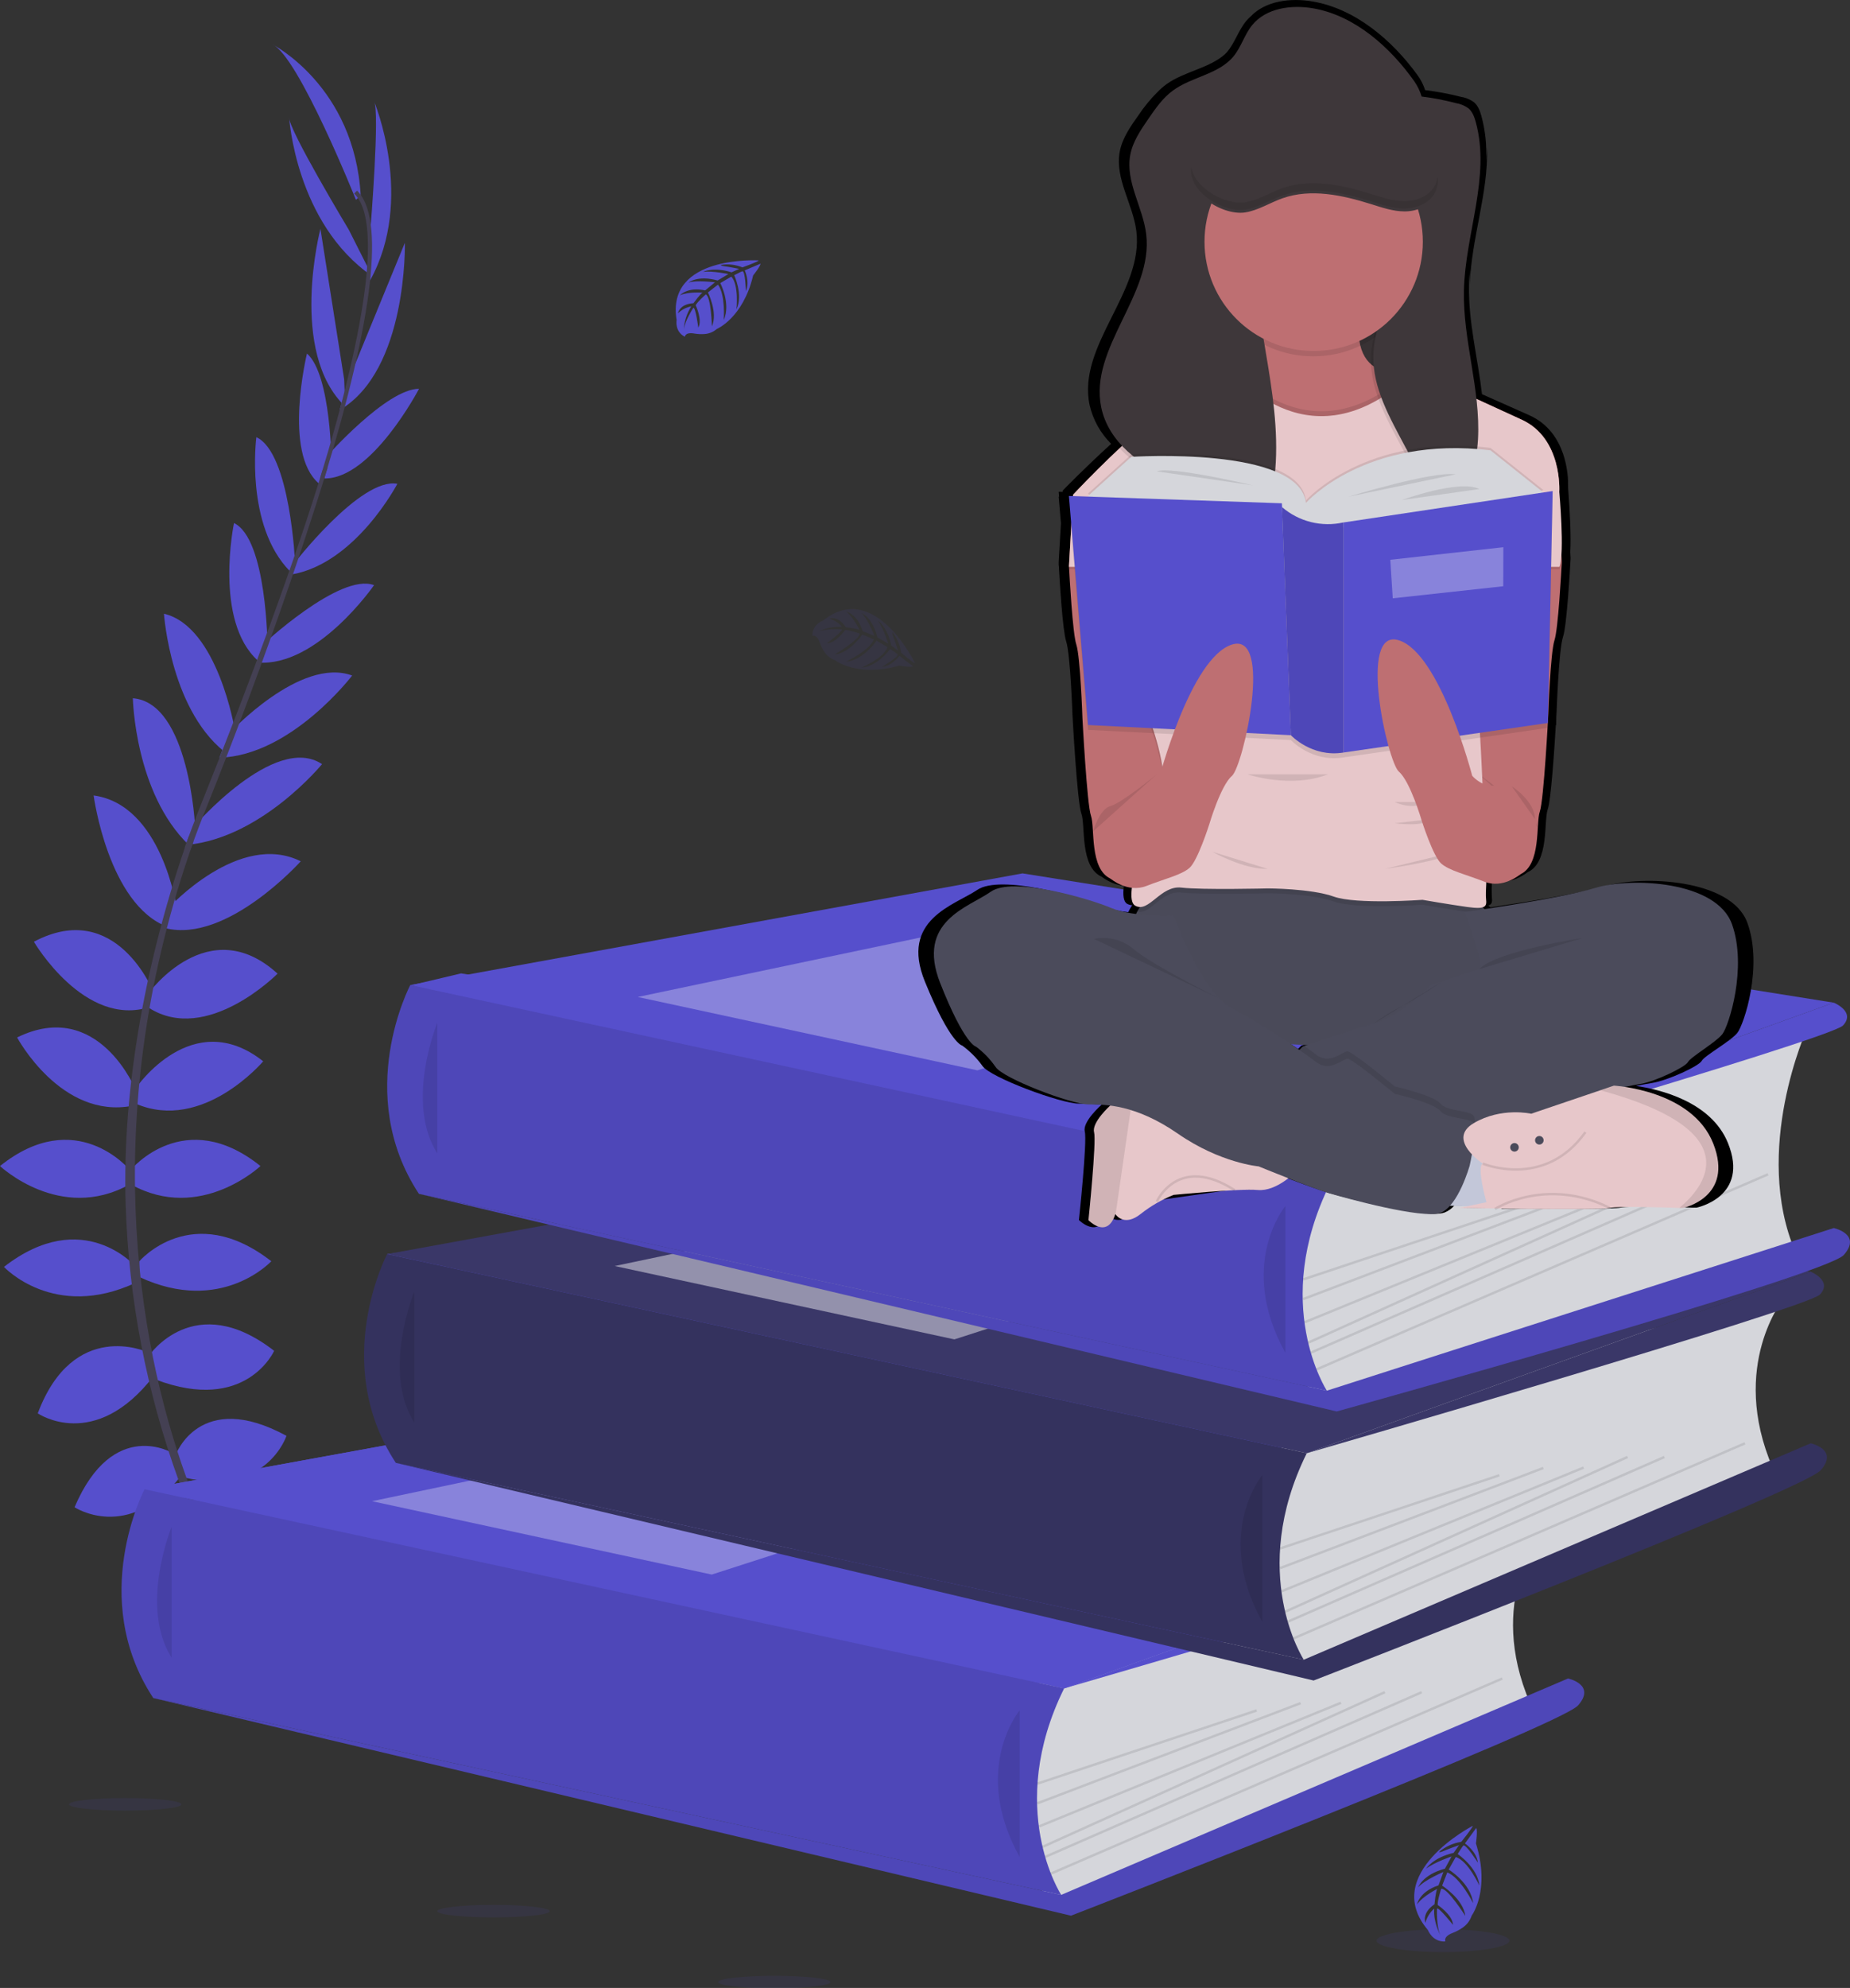 <svg
  width="757"
  height="813"
  viewBox="0 0 757 813"
  fill="none"
  xmlns="http://www.w3.org/2000/svg"
>
  <rect x="0" y="0" width="757" height="813" fill="#333333" stroke="none"/>
  <g clipPath="url(#clip0)">
    <path
      d="M435.45 690.5L93.17 688.83L59.16 609.06L179.42 600.33L158.46 512.87L396.32 482.04L168.55 402.86L188.67 398.08L554.92 457.83L534.75 594.32L505.92 669.33L435.45 690.5Z"
      fill="#564fcc"
    />
    <path
      d="M98.42 655.42C98.42 655.42 119.42 652.06 132.02 666.9C132.02 666.9 122.78 674.18 102.9 664.1L98.42 655.42Z"
      fill="#564fcc"
    />
    <path
      d="M96.22 655.09C96.22 655.09 82.82 671.58 89.42 689.94C89.42 689.94 100.34 685.57 101.53 663.31L96.22 655.09Z"
      fill="#564fcc"
    />
    <path
      d="M84.18 627.98C84.18 627.98 92.58 612.57 126.18 634.14C126.18 634.14 121.7 644.5 106.86 643.66C92.02 642.82 88.1 636.1 84.18 627.98Z"
      fill="#564fcc"
    />
    <path
      d="M82.01 626.87C82.01 626.87 64.58 624.87 62.89 664.77C62.89 664.77 73.94 667.06 81.79 654.44C89.64 641.82 86.42 634.74 82.01 626.87Z"
      fill="#564fcc"
    />
    <path
      d="M71.86 595.04C71.86 595.04 81.66 567.88 117.22 587.2C117.22 587.2 109.1 612.12 75.5 604.28L71.86 595.04Z"
      fill="#564fcc"
    />
    <path
      d="M60.94 554.44C60.94 554.44 79.42 527 112.18 552.44C112.18 552.44 100.7 578.2 63.74 564.2L60.94 554.44Z"
      fill="#564fcc"
    />
    <path
      d="M57.02 515.8C57.02 515.8 78.58 490.59 111.02 515.8C111.02 515.8 90.58 537.92 57.02 522.24V515.8Z"
      fill="#564fcc"
    />
    <path
      d="M53.66 478.27C53.66 478.27 75.5 451.95 106.58 476.87C106.58 476.87 81.94 500.11 53.66 484.43V478.27Z"
      fill="#564fcc"
    />
    <path
      d="M55.62 444.95C55.62 444.95 78.62 411.07 107.7 434.03C107.7 434.03 83.06 463.15 55.62 451.39V444.95Z"
      fill="#564fcc"
    />
    <path
      d="M60.94 406.03C60.94 406.03 85.3 372.43 113.58 398.19C113.58 398.19 84.74 427.31 60.94 412.19V406.03Z"
      fill="#564fcc"
    />
    <path
      d="M69.06 371.24C69.06 371.24 97.9 339.66 123.06 352.24C123.06 352.24 93.01 385.78 67.8 379.62L69.06 371.24Z"
      fill="#564fcc"
    />
    <path
      d="M79.14 338.26C79.14 338.26 112.42 299.58 131.78 312.5C131.78 312.5 107.26 342.5 76.78 345.5L79.14 338.26Z"
      fill="#564fcc"
    />
    <path
      d="M93.69 300.01C93.69 300.01 122.82 268.43 144.1 276.27C144.1 276.27 119.18 309.03 89.78 309.87L93.69 300.01Z"
      fill="#564fcc"
    />
    <path
      d="M106.86 264.23C106.86 264.23 139.06 233.99 153.06 239.31C153.06 239.31 129.82 272.91 105.46 270.95L106.86 264.23Z"
      fill="#564fcc"
    />
    <path
      d="M119.74 231.19C119.74 231.19 147.46 195.06 162.59 197.86C162.59 197.86 145.78 230.07 119.74 234.86V231.19Z"
      fill="#564fcc"
    />
    <path
      d="M133.72 186.64C133.72 186.64 158.22 158.95 171.46 159.01C171.46 159.01 152.12 196.01 132.71 195.67L133.72 186.64Z"
      fill="#564fcc"
    />
    <path
      d="M142 156.98L165.67 99.3C165.67 99.3 166.85 151.44 138.99 167.68L142 156.98Z"
      fill="#564fcc"
    />
    <path
      d="M151.61 93.37C151.61 93.37 155.53 45.2 153.01 41.28C153.01 41.28 169.93 81.33 151.45 114.65L151.61 93.37Z"
      fill="#564fcc"
    />
    <path
      d="M70.94 594.4C70.94 594.4 46.4 579.19 30.51 616.4C30.51 616.4 52.35 630.9 73.83 603.89L70.94 594.4Z"
      fill="#564fcc"
    />
    <path
      d="M60.15 552.89C60.15 552.89 30.05 539.16 15.45 578.01C15.45 578.01 38.7 594.01 62.89 562.71L60.15 552.89Z"
      fill="#564fcc"
    />
    <path
      d="M55.62 518.11C55.62 518.11 34.06 492.9 1.62 518.11C1.62 518.11 22.06 540.23 55.62 524.55V518.11Z"
      fill="#564fcc"
    />
    <path
      d="M52.92 478.27C52.92 478.27 31.08 451.95 0 476.87C0 476.87 24.64 500.11 52.92 484.43V478.27Z"
      fill="#564fcc"
    />
    <path
      d="M55.62 445.91C55.62 445.91 40.3 407.96 7 424.28C7 424.28 25 457.93 54.26 452.21L55.62 445.91Z"
      fill="#564fcc"
    />
    <path
      d="M62.87 405.84C62.87 405.84 47.64 367.23 13.87 385.13C13.87 385.13 34.55 420.52 61.37 411.8L62.87 405.84Z"
      fill="#564fcc"
    />
    <path
      d="M72.31 371.43C72.31 371.43 66.31 329.1 38.31 325.31C38.31 325.31 44.25 369.95 68.54 379.06L72.31 371.43Z"
      fill="#564fcc"
    />
    <path
      d="M79.85 338.34C79.85 338.34 77.51 287.34 54.36 285.56C54.36 285.56 55.14 324.27 77.24 345.56L79.85 338.34Z"
      fill="#564fcc"
    />
    <path
      d="M96.09 298.58C96.09 298.58 89.19 256.17 67.09 250.99C67.09 250.99 69.83 292.06 93.9 308.99L96.09 298.58Z"
      fill="#564fcc"
    />
    <path
      d="M109.48 264.58C109.48 264.58 109.25 220.4 95.75 213.91C95.75 213.91 87.38 253.91 105.57 270.22L109.48 264.58Z"
      fill="#564fcc"
    />
    <path
      d="M120.77 230.69C120.77 230.69 118.88 185.2 104.9 178.79C104.9 178.79 100.12 214.79 118.68 233.67L120.77 230.69Z"
      fill="#564fcc"
    />
    <path
      d="M135.67 190.27C135.67 190.27 135.59 153.27 125.61 144.59C125.61 144.59 115.69 185.12 130.46 197.71L135.67 190.27Z"
      fill="#564fcc"
    />
    <path
      d="M140.83 155.16L131.12 93.58C131.12 93.58 117.93 144.04 141.29 166.28L140.83 155.16Z"
      fill="#564fcc"
    />
    <path
      d="M142.72 93.95C142.72 93.95 117.8 52.55 118.31 47.95C118.31 47.95 120.96 91.34 152.31 112.95L142.72 93.95Z"
      fill="#564fcc"
    />
    <path
      d="M145.64 81.72C145.64 81.72 122.12 22.92 111.48 18.16C111.48 18.16 145.08 35.24 147.6 80.04L145.64 81.72Z"
      fill="#564fcc"
    />
    <path
      d="M132.59 196.02L130.98 195.53C150.83 130.8 155.78 89.53 144.93 79.18L146.08 77.96C157.59 88.88 152.92 129.7 132.59 196.02Z"
      fill="#444053"
    />
    <path
      d="M77.93 347.58L75.55 346.73C77.66 340.8 79.93 334.78 82.31 328.85C103.03 277.21 120.67 229.17 131.98 192.29L134.05 191.29C122.72 228.24 105.39 278.12 84.65 329.83C82.28 335.65 80.02 341.64 77.93 347.58Z"
      fill="#444053"
    />
    <path
      d="M128.01 703.86C127.69 703.51 95.52 667.28 73.09 605.43C59.947 569.219 52.633 531.153 51.42 492.65C49.88 444.52 59.98 390.78 77.28 341.96L79.16 344.16C40.32 453.73 55.75 547.62 76.22 604.16C98.41 665.45 130.22 701.28 130.53 701.64L128.01 703.86Z"
      fill="#444053"
    />
    <path
      d="M630.73 626.94C630.73 626.94 608.06 654.61 626.06 696.44L445.06 774.94L427.69 778.58L419.69 743.58L425.04 699.41V675.27L630.73 626.94Z"
      fill="#D5D6DB"
    />
    <path
      d="M59.16 609.06L309.68 563.39L641.63 616.27L435.45 690.5L59.16 609.06Z"
      fill="#564fcc"
    />
    <path
      d="M59.16 609.06L309.68 563.39L641.63 616.27L435.45 690.5L59.16 609.06Z"
      fill="#564fcc"
    />
    <path
      d="M59.16 609.05C59.16 609.05 35.73 653.44 62.73 694.44L434.23 774.94C434.23 774.94 411.17 739.58 435.42 690.5L59.16 609.05Z"
      fill="#564fcc"
    />
    <path
      opacity="0.1"
      d="M59.16 609.05C59.16 609.05 35.73 653.44 62.73 694.44L434.23 774.94C434.23 774.94 411.17 739.58 435.42 690.5L59.16 609.05Z"
      fill="black"
    />
    <path
      opacity="0.1"
      d="M70.23 624.44C70.23 624.44 56.84 656.92 70.23 677.94Z"
      fill="black"
    />
    <path
      d="M434.23 774.94L641.63 686.44C641.63 686.44 653.23 688.94 645.73 697.44C638.23 705.94 438.23 783.44 438.23 783.44L62.73 694.44L434.23 774.94Z"
      fill="#564fcc"
    />
    <path
      opacity="0.1"
      d="M434.23 774.94L641.63 686.44C641.63 686.44 653.23 688.94 645.73 697.44C638.23 705.94 438.23 783.44 438.23 783.44L62.73 694.44L434.23 774.94Z"
      fill="black"
    />
    <path
      opacity="0.1"
      d="M417.23 699.44C417.23 699.44 397.23 723.44 417.23 759.44Z"
      fill="black"
    />
    <path
      opacity="0.1"
      d="M514.057 699.034L424.348 728.963L424.665 729.912L514.374 699.983L514.057 699.034Z"
      fill="black"
    />
    <path
      opacity="0.1"
      d="M532.026 696.056L424.32 737.013L424.675 737.947L532.381 696.991L532.026 696.056Z"
      fill="black"
    />
    <path
      opacity="0.1"
      d="M548.527 695.912L424.921 746.506L425.3 747.432L548.906 696.838L548.527 695.912Z"
      fill="black"
    />
    <path
      opacity="0.1"
      d="M566.472 691.58L426.364 754.871L426.775 755.782L566.883 692.491L566.472 691.58Z"
      fill="black"
    />
    <path
      opacity="0.1"
      d="M581.547 691.601L427.473 758.946L427.873 759.863L581.948 692.517L581.547 691.601Z"
      fill="black"
    />
    <path
      opacity="0.1"
      d="M614.522 686L429.796 765.786L430.193 766.704L614.919 686.919L614.522 686Z"
      fill="black"
    />
    <path
      opacity="0.3"
      d="M152.23 613.94L328.23 576.94L435.45 597.44L291.23 643.94L152.23 613.94Z"
      fill="white"
    />
    <path
      d="M641.63 616.27C641.63 616.27 650.73 619.94 645.39 625.61C640.05 631.28 435.42 690.5 435.42 690.5L641.63 616.27Z"
      fill="#564fcc"
    />
    <path
      d="M730.02 530.76C730.02 530.76 707.36 558.42 725.36 600.26L544.36 678.76L526.99 682.42L518.99 647.42L524.42 603.26V579.09L730.02 530.76Z"
      fill="#D5D6DB"
    />
    <path
      d="M158.46 512.87L408.97 467.21L740.93 520.09L534.75 594.32L158.46 512.87Z"
      fill="#3A3768"
    />
    <path
      d="M158.42 512.87C158.42 512.87 134.98 557.26 161.98 598.26L533.48 678.76C533.48 678.76 510.43 643.37 534.71 594.31L158.42 512.87Z"
      fill="#3A3768"
    />
    <path
      opacity="0.1"
      d="M158.42 512.87C158.42 512.87 134.98 557.26 161.98 598.26L533.48 678.76C533.48 678.76 510.43 643.37 534.71 594.31L417.23 568.88L158.42 512.87Z"
      fill="black"
    />
    <path
      opacity="0.1"
      d="M169.52 528.26C169.52 528.26 156.14 560.73 169.52 581.76Z"
      fill="black"
    />
    <path
      d="M533.52 678.76L740.93 590.26C740.93 590.26 752.52 592.76 745.02 601.26C737.52 609.76 537.52 687.26 537.52 687.26L162.02 598.26L533.52 678.76Z"
      fill="#3A3768"
    />
    <path
      opacity="0.1"
      d="M533.52 678.76L740.93 590.26C740.93 590.26 752.52 592.76 745.02 601.26C737.52 609.76 537.52 687.26 537.52 687.26L162.02 598.26L533.52 678.76Z"
      fill="black"
    />
    <path
      opacity="0.1"
      d="M516.52 603.26C516.52 603.26 496.52 627.26 516.52 663.26Z"
      fill="black"
    />
    <path
      opacity="0.1"
      d="M613.355 602.865L523.646 632.794L523.962 633.743L613.671 603.813L613.355 602.865Z"
      fill="black"
    />
    <path
      opacity="0.1"
      d="M631.336 599.882L523.63 640.838L523.986 641.773L631.691 600.817L631.336 599.882Z"
      fill="black"
    />
    <path
      opacity="0.1"
      d="M647.823 599.724L524.217 650.318L524.595 651.244L648.202 600.65L647.823 599.724Z"
      fill="black"
    />
    <path
      opacity="0.1"
      d="M665.779 595.394L525.671 658.685L526.083 659.596L666.191 596.305L665.779 595.394Z"
      fill="black"
    />
    <path
      opacity="0.1"
      d="M680.84 595.402L526.766 662.748L527.166 663.664L681.241 596.318L680.84 595.402Z"
      fill="black"
    />
    <path
      opacity="0.1"
      d="M713.823 589.802L529.097 669.587L529.493 670.505L714.219 590.72L713.823 589.802Z"
      fill="black"
    />
    <path
      opacity="0.45"
      d="M251.53 517.76L427.53 480.76L534.75 501.26L390.53 547.76L251.53 517.76Z"
      fill="white"
    />
    <path
      d="M740.93 520.09C740.93 520.09 750.02 523.76 744.69 529.42C739.36 535.08 534.75 594.31 534.75 594.31L740.93 520.09Z"
      fill="#3A3768"
    />
    <path
      d="M739.42 420.73C739.42 420.73 716.75 470.4 734.75 512.23L553.75 568.73L536.42 572.4L528.42 537.4L533.77 493.23V469.06L739.42 420.73Z"
      fill="#D5D6DB"
    />
    <path
      d="M167.89 402.85L418.41 357.18L750.37 410.06L544.18 484.29L167.89 402.85Z"
      fill="#564fcc"
    />
    <path
      d="M167.89 402.84C167.89 402.84 144.42 447.23 171.42 488.23L542.92 568.73C542.92 568.73 519.86 533.34 544.14 484.29L167.89 402.84Z"
      fill="#564fcc"
    />
    <path
      opacity="0.1"
      d="M167.89 402.84C167.89 402.84 144.42 447.23 171.42 488.23L542.92 568.73C542.92 568.73 519.86 533.34 544.14 484.29L167.89 402.84Z"
      fill="black"
    />
    <path
      opacity="0.1"
      d="M178.96 418.23C178.96 418.23 165.57 450.71 178.96 471.73Z"
      fill="black"
    />
    <path
      d="M542.96 568.73L750.36 502.23C750.36 502.23 761.96 504.73 754.46 513.23C746.96 521.73 546.96 577.23 546.96 577.23L171.46 488.23L542.96 568.73Z"
      fill="#564fcc"
    />
    <path
      opacity="0.1"
      d="M542.96 568.73L750.36 502.23C750.36 502.23 761.96 504.73 754.46 513.23C746.96 521.73 546.96 577.23 546.96 577.23L171.46 488.23L542.96 568.73Z"
      fill="black"
    />
    <path
      opacity="0.1"
      d="M525.96 493.23C525.96 493.23 505.96 517.23 525.96 553.23Z"
      fill="black"
    />
    <path
      opacity="0.1"
      d="M622.798 492.833L533.089 522.762L533.405 523.711L623.114 493.782L622.798 492.833Z"
      fill="black"
    />
    <path
      opacity="0.1"
      d="M640.772 489.855L533.066 530.812L533.421 531.746L641.127 490.79L640.772 489.855Z"
      fill="black"
    />
    <path
      opacity="0.1"
      d="M657.25 489.703L533.643 540.296L534.022 541.222L657.628 490.628L657.25 489.703Z"
      fill="black"
    />
    <path
      opacity="0.1"
      d="M675.22 485.363L535.111 548.653L535.523 549.565L675.631 486.274L675.22 485.363Z"
      fill="black"
    />
    <path
      opacity="0.1"
      d="M690.286 485.381L536.211 552.726L536.612 553.642L690.687 486.297L690.286 485.381Z"
      fill="black"
    />
    <path
      opacity="0.1"
      d="M723.265 479.787L538.539 559.572L538.936 560.49L723.662 480.705L723.265 479.787Z"
      fill="black"
    />
    <path
      opacity="0.3"
      d="M260.96 407.73L436.96 370.73L544.18 391.23L399.96 437.73L260.96 407.73Z"
      fill="white"
    />
    <path
      d="M750.36 410.06C750.36 410.06 759.46 413.73 754.12 419.4C748.78 425.07 544.18 484.29 544.18 484.29L750.36 410.06Z"
      fill="#564fcc"
    />
    <path
      d="M310.42 106.5C310.42 106.5 272.42 104.21 276.86 130.87C276.86 130.87 275.97 135.58 280.24 137.72C280.24 137.72 280.31 135.72 284.14 136.41C285.507 136.645 286.897 136.712 288.28 136.61C290.144 136.482 291.917 135.752 293.33 134.53V134.53C293.33 134.53 304.02 130.11 308.18 112.63C308.18 112.63 311.26 108.82 311.18 107.84L304.74 110.58C304.74 110.58 306.93 115.21 305.21 119.06C305.21 119.06 305 110.75 303.76 110.94C303.51 110.94 300.43 112.55 300.43 112.55C300.43 112.55 304.2 120.62 301.35 126.48C301.35 126.48 302.43 116.54 299.25 113.13L294.73 115.77C294.73 115.77 299.14 124.1 296.15 130.9C296.15 130.9 296.92 120.47 293.78 116.41L289.68 119.61C289.68 119.61 293.83 127.82 291.3 133.46C291.3 133.46 290.97 121.32 288.8 120.4C288.8 120.4 285.21 123.56 284.67 124.86C284.67 124.86 287.51 130.86 285.74 133.97C285.74 133.97 284.67 125.88 283.74 125.84C283.74 125.84 280.17 131.2 279.8 134.84C279.973 131.446 281.031 128.157 282.87 125.3C280.812 125.689 278.914 126.673 277.41 128.13C277.41 128.13 277.96 124.34 283.76 124.01C283.76 124.01 286.71 119.94 287.5 119.7C287.5 119.7 281.73 119.21 278.24 120.76C278.24 120.76 281.32 117.19 288.55 118.76L292.55 115.46C292.55 115.46 284.97 114.46 281.75 115.57C281.75 115.57 285.46 112.41 293.64 114.71L298.05 112.08C298.05 112.08 291.58 110.69 287.73 111.19C287.73 111.19 291.79 109 299.34 111.37L302.48 109.96C302.48 109.96 297.75 109.03 296.36 108.88C294.97 108.73 294.9 108.35 294.9 108.35C297.902 107.857 300.982 108.203 303.8 109.35C303.8 109.35 310.55 106.92 310.42 106.5Z"
      fill="#564fcc"
    />
    <path
      opacity="0.1"
      d="M374.42 271.2C374.42 271.2 357.86 236.87 336.78 253.79C336.78 253.79 332.23 255.31 332.45 260.08C332.45 260.08 334.2 259.17 335.45 262.85C335.917 264.151 336.534 265.393 337.29 266.55C338.313 268.119 339.819 269.312 341.58 269.95C341.58 269.95 350.65 277.13 367.94 272.23C367.94 272.23 372.77 273.06 373.56 272.48L368.04 268.21C368.04 268.21 365.04 272.38 360.86 272.75C360.86 272.75 368.02 268.52 367.25 267.54C367.09 267.34 364.25 265.41 364.25 265.41C364.25 265.41 359.04 272.64 352.54 273.01C352.54 273.01 361.74 269.11 363.16 264.66L358.66 262C358.66 262 353.53 269.92 346.14 270.62C346.14 270.62 355.62 266.21 357.63 261.49L352.85 259.49C352.85 259.49 347.7 267.11 341.54 267.66C341.54 267.66 351.98 261.45 351.72 259.1C351.72 259.1 347.21 257.52 345.81 257.67C345.81 257.67 341.99 263.06 338.39 263.06C338.39 263.06 344.92 258.17 344.52 257.38C344.52 257.38 338.1 256.88 334.72 258.38C337.766 256.866 341.155 256.177 344.55 256.38C343.203 254.774 341.417 253.596 339.41 252.99C339.41 252.99 342.99 251.63 346.1 256.52C346.1 256.52 351.1 257.11 351.69 257.68C351.69 257.68 349.3 252.42 346.25 250.13C346.25 250.13 350.87 251.06 352.98 258.13L357.83 260.05C357.83 260.05 355.04 252.93 352.47 250.68C352.47 250.68 357.03 252.37 359.02 260.68L363.46 263.24C363.46 263.24 361.53 256.91 359.21 253.8C359.21 253.8 363.1 256.28 364.71 264.02L367.48 266.08C367.48 266.08 365.98 261.49 365.48 260.21C364.98 258.93 365.23 258.67 365.23 258.67C367.132 261.044 368.337 263.901 368.71 266.92C368.71 266.92 374.06 271.5 374.42 271.2Z"
      fill="#564fcc"
    />
    <path
      opacity="0.1"
      d="M201.95 784.16C214.647 784.16 224.94 783.009 224.94 781.59C224.94 780.171 214.647 779.02 201.95 779.02C189.253 779.02 178.96 780.171 178.96 781.59C178.96 783.009 189.253 784.16 201.95 784.16Z"
      fill="#564fcc"
    />
    <path
      opacity="0.1"
      d="M51.24 740.48C63.937 740.48 74.23 739.329 74.23 737.91C74.23 736.49 63.937 735.34 51.24 735.34C38.543 735.34 28.25 736.49 28.25 737.91C28.25 739.329 38.543 740.48 51.24 740.48Z"
      fill="#564fcc"
    />
    <path
      opacity="0.1"
      d="M316.83 813.17C329.527 813.17 339.82 812.02 339.82 810.6C339.82 809.181 329.527 808.03 316.83 808.03C304.133 808.03 293.84 809.181 293.84 810.6C293.84 812.02 304.133 813.17 316.83 813.17Z"
      fill="#564fcc"
    />
    <path
      opacity="0.1"
      d="M590.46 798.33C605.477 798.33 617.65 796.239 617.65 793.66C617.65 791.081 605.477 788.99 590.46 788.99C575.443 788.99 563.27 791.081 563.27 793.66C563.27 796.239 575.443 798.33 590.46 798.33Z"
      fill="#564fcc"
    />
    <path
      d="M602.59 746.72C602.59 746.72 564.73 766.28 584.29 789.32C584.29 789.32 586.13 794.32 591.45 793.97C591.45 793.97 590.39 792.03 594.45 790.48C595.895 789.922 597.268 789.193 598.54 788.31C600.259 787.122 601.544 785.405 602.2 783.42V783.42C602.2 783.42 609.94 773.06 603.94 753.89C603.94 753.89 604.72 748.47 604.04 747.59L599.44 753.9C599.44 753.9 604.19 757.09 604.74 761.78C604.74 761.78 599.74 753.91 598.74 754.78C598.52 754.96 596.46 758.23 596.46 758.23C596.46 758.23 604.7 763.82 605.31 771.08C605.31 771.08 600.67 760.91 595.66 759.46L592.79 764.58C592.79 764.58 601.79 770.06 602.79 778.3C602.79 778.3 597.56 767.85 592.22 765.74L590.11 771.15C590.11 771.15 598.79 776.67 599.59 783.53C599.59 783.53 592.33 772.06 589.72 772.42C589.72 772.42 588.08 777.5 588.3 779.07C588.3 779.07 594.43 783.17 594.54 787.2C594.54 787.2 588.88 780.05 588.01 780.52C588.01 780.52 587.65 787.71 589.39 791.45C589.39 791.45 586.39 786.11 586.88 780.52C585.126 782.071 583.864 784.101 583.25 786.36C583.25 786.36 581.62 782.41 586.99 778.77C586.99 778.77 587.5 773.18 588.12 772.49C588.12 772.49 582.31 775.33 579.84 778.81C579.84 778.81 580.75 773.62 588.63 771.04L590.63 765.56C590.63 765.56 582.75 768.9 580.32 771.84C580.32 771.84 582.07 766.69 591.25 764.22L593.97 759.22C593.97 759.22 586.97 761.58 583.55 764.22C583.55 764.22 586.2 759.79 594.81 757.75L597.02 754.6C597.02 754.6 591.94 756.41 590.52 757.06C589.1 757.71 588.82 757.39 588.82 757.39C591.416 755.195 594.569 753.762 597.93 753.25C597.93 753.25 602.94 747.06 602.59 746.72Z"
      fill="#564fcc"
    />
    <path
      d="M714.96 377.29C708.42 359.52 672.42 357.85 656.8 362.38C645.7 365.61 622.3 369.25 609.8 371.08L608.99 370.31C610.61 369.83 610.65 368.65 610.45 366.9C610.334 364.593 610.367 362.282 610.55 359.98C618.21 362.36 625.03 356.73 625.03 356.73C634.03 352.73 631.61 335.61 633.33 330.93C634.62 327.43 636.01 306.81 636.63 296.53H636.76L636.83 293.08C636.92 291.59 636.96 290.72 636.96 290.72C636.96 290.72 637.84 265.58 639.56 260.49C641.16 255.81 642.46 232.23 642.66 228.49C642.66 228.17 642.66 228 642.66 228L642.53 225.82C642.62 224.23 642.66 222.46 642.65 220.6C642.65 212.05 641.76 201.28 641.65 199.54C641.65 199.29 641.65 198.99 641.65 198.63C641.72 194.98 641.26 176.7 625.71 169.79C619.98 167.23 613.09 164.18 606.42 161.21C604.7 146.36 600.77 131.59 601.11 116.63C601.11 114.38 601.31 112.13 601.53 109.89C601.53 110.54 601.46 111.2 601.45 111.89C601.45 113.34 601.45 114.8 601.45 116.25C602.04 97.54 609.11 78.73 608.45 60.42C608.39 62.21 608.26 64.01 608.09 65.81C608.435 59.617 607.787 53.408 606.17 47.42C605.57 45.31 604.76 43.13 603.03 41.72C601.395 40.584 599.519 39.842 597.55 39.55C592.818 38.339 588.011 37.443 583.16 36.87C582.423 34.614 581.329 32.49 579.92 30.58C569.78 16.66 554.76 3.58 537 0.58C528.09 -0.92 517.84 0.33 511.78 6.7C511.147 7.259 510.552 7.861 510 8.5C506.74 12.39 505.34 17.5 502 21.38C501.78 21.64 501.53 21.88 501.29 22.13C494.75 27.98 484.56 29.2 477.29 34.45C476.009 35.392 474.808 36.439 473.7 37.58C470.771 40.483 468.144 43.676 465.86 47.11C462.59 51.71 459.23 56.5 458.19 61.99C456.1 72.99 463.59 83.42 464.98 94.49C468.08 119.26 440.67 141.24 445.86 165.68C447.245 171.684 450.303 177.173 454.68 181.51C443.99 191.19 434.89 200.58 434.89 200.58V201.14H433.2L433.37 203.14H433.2L434.13 213.99L433.2 229.79C433.2 229.79 433.2 229.96 433.2 230.28V230.36V230.79C433.2 230.79 433.2 230.96 433.2 231.28H433.26C433.57 237.07 434.8 257.89 436.26 262.28C437.98 267.37 438.85 292.51 438.85 292.51C438.85 292.51 440.75 328.04 442.49 332.74C444.23 337.44 441.76 354.51 450.79 358.54C453.432 360.566 456.559 361.863 459.86 362.3C459.4 366.04 459.69 368.75 461.18 369.6C461.818 369.975 462.54 370.181 463.28 370.2C462.667 371.108 462.122 372.061 461.65 373.05C458.066 372.676 454.544 371.846 451.17 370.58C441.47 366.58 409.28 357.58 399.93 363.91C390.58 370.24 368.08 375.98 378.47 401.46C388.86 426.94 393.7 427.58 393.7 427.58C396.898 429.901 399.704 432.721 402.01 435.93C405.13 440.62 434.2 451.35 441.47 451.35C444.56 451.302 447.65 451.456 450.72 451.81C450.72 451.81 442.83 458.73 443.88 462.75C444.93 466.77 441.48 498.95 441.48 498.95C441.48 498.95 449.48 507.01 452.9 496.44L453.02 496.6C453.66 497.47 457.12 501.4 463.63 496.44C466.294 494.418 469.124 492.625 472.09 491.08L503.61 486.62C506.896 486.414 510.191 486.391 513.48 486.55C518.48 486.96 523.39 484 526.48 481.71C533.01 484.19 540.35 486.9 543.84 487.89C550.92 489.89 583.46 498.62 591.07 495.89C592.652 495.261 594.058 494.259 595.17 492.97L602.43 493.2L599.03 493.88C599.03 493.88 605.65 493.99 614.65 494.11L614.27 494.33L625.56 494.23C642.08 494.38 660.64 494.43 663.08 493.88C666.9 493.03 686.75 493.63 692.6 493.88H694.23C694.23 493.88 716.04 489.53 707.04 467.4C700.12 450.4 678.85 445.46 669.41 444.1C672.07 443.57 674.36 443.16 675.88 442.92C682.47 441.92 695.27 435.92 696.31 433.87C697.35 431.82 708.08 425.87 710.85 422.48C713.62 419.09 721.53 395.06 714.96 377.29ZM534.31 427.02L533.24 427.37L532.52 427.61L531.14 428.97C530.04 428.23 528.86 427.45 527.63 426.65C529.8 426.78 532.03 426.91 534.31 427.02Z"
      fill="url(#paint0_linear)"
    />
    <path
      d="M598.07 321.58C598.07 321.58 613.37 361.58 622.07 357.58C630.77 353.58 628.41 336.58 630.07 331.92C631.73 327.26 633.57 291.92 633.57 291.92C633.57 291.92 634.41 266.92 636.07 261.86C637.61 257.21 638.86 233.76 639.07 230.07C639.07 229.75 639.07 229.58 639.07 229.58L637.42 200.58L628.08 198.25L606.42 206.25L603.42 223.38L602.25 230.07L601.75 232.92L598.07 321.58Z"
      fill="#BE6F72"
    />
    <path
      opacity="0.1"
      d="M603.11 314.88C603.11 314.88 617.71 326.83 622.11 327.88C626.51 328.93 629.21 338.25 629.21 338.25"
      fill="black"
    />
    <path
      d="M478.42 323.33C478.42 323.33 463.12 363.33 454.42 359.33C445.72 355.33 448.08 338.33 446.42 333.67C444.76 329.01 442.92 293.67 442.92 293.67C442.92 293.67 442.08 268.67 440.42 263.61C438.88 258.96 437.63 235.51 437.42 231.82C437.42 231.5 437.42 231.33 437.42 231.33L439.08 202.33L448.42 200L470.08 208L473.08 225.13L474.25 231.82L474.75 234.67L478.42 323.33Z"
      fill="#BE6F72"
    />
    <path d="M578.05 109.27H543.9V162.5H578.05V109.27Z" fill="#3E373A" />
    <path
      opacity="0.1"
      d="M578.05 109.27H543.9V162.5H578.05V109.27Z"
      fill="black"
    />
    <path
      d="M472.42 363.17C472.42 363.17 460.75 376 465.08 378.33C469.41 380.66 497.42 424.33 497.42 424.33C497.42 424.33 589.42 435.66 606.77 418.66C624.12 401.66 623.77 371.29 623.77 371.29C623.77 371.29 609.83 374.29 608.31 372.66C606.79 371.03 598.44 363.17 598.44 363.17C598.44 363.17 480.42 356.01 472.42 363.17Z"
      fill="#4B4B5B"
    />
    <path
      opacity="0.02"
      d="M472.42 363.17C472.42 363.17 460.75 376 465.08 378.33C469.41 380.66 497.42 424.33 497.42 424.33C497.42 424.33 589.42 435.66 606.77 418.66C624.12 401.66 623.77 371.29 623.77 371.29C623.77 371.29 609.83 374.29 608.31 372.66C606.79 371.03 598.44 363.17 598.44 363.17C598.44 363.17 480.42 356.01 472.42 363.17Z"
      fill="black"
    />
    <path
      d="M638.04 201L608.04 225L598.97 225.66L595.64 225.9L539.71 230L481.71 225.76L473.08 225.13L462.08 224.33L439.08 202.33C439.08 202.33 455.36 184.89 469.62 173.12C475.24 168.47 480.55 164.71 484.42 163.23L485.08 163C487.514 162.051 489.687 160.536 491.42 158.58C502.68 146.97 513.09 118.32 513.09 118.32C513.09 118.32 562.76 92.66 556.76 126.32C550.76 159.98 579.09 151.66 579.09 151.66L588.43 155.92L592.12 157.61L601.53 161.92L622.76 171.66C639.42 179.33 638.04 201 638.04 201Z"
      fill="#BE6F72"
    />
    <path
      opacity="0.1"
      d="M537.38 145.73C562.051 145.73 582.05 125.731 582.05 101.06C582.05 76.39 562.051 56.39 537.38 56.39C512.709 56.39 492.71 76.39 492.71 101.06C492.71 125.731 512.709 145.73 537.38 145.73Z"
      fill="black"
    />
    <path
      opacity="0.1"
      d="M638.11 232.82H437.42C437.42 232.5 437.42 232.33 437.42 232.33L439.08 203.33C439.08 203.33 455.36 185.89 469.62 174.12L595.62 169.12L601.48 162.94L622.71 172.68C639.38 180.34 638.04 202.01 638.04 202.01C638.04 202.01 640.32 227.12 638.11 232.82Z"
      fill="black"
    />
    <path
      d="M638.11 231.82H437.42C437.42 231.5 437.42 231.33 437.42 231.33L439.08 202.33C439.08 202.33 455.36 184.89 469.62 173.12L595.62 168.12L601.48 161.94L622.71 171.68C639.38 179.34 638.04 201.01 638.04 201.01C638.04 201.01 640.32 226.12 638.11 231.82Z"
      fill="#E7C7CA"
    />
    <path
      opacity="0.1"
      d="M505.21 150.5C505.21 150.5 536.87 190.84 579.04 149.67C621.21 108.5 583.71 241.5 583.71 241.5L492.71 252.3L505.21 150.5Z"
      fill="black"
    />
    <path
      d="M505.21 152.5C505.21 152.5 536.87 192.84 579.04 151.67C621.21 110.5 583.71 243.5 583.71 243.5L492.71 254.3L505.21 152.5Z"
      fill="#E7C7CA"
    />
    <path
      opacity="0.1"
      d="M592.07 159.58L595.42 210.67L599.01 227.67L601.75 240.67C601.75 240.67 608.75 340.67 606.75 345.67C604.75 350.67 607.75 354.67 608.17 357.33C608.59 359.99 607.75 366.67 608.08 369.67C608.41 372.67 608.08 374 600.42 372.93C592.76 371.86 582.08 370 582.08 370C582.08 370 555.08 372 545.75 368.67C536.42 365.34 518.75 365.33 518.75 365.33C518.75 365.33 492.08 366 483.42 365C474.76 364 470.08 375.67 464.42 372.33C458.76 368.99 471.08 336.67 475.08 327.33C479.08 317.99 469.75 294.33 469.75 294.33L481.75 227.76L484.42 212.67V165.23L485.08 165C487.514 164.051 489.687 162.536 491.42 160.58L494.42 208.32L588.42 211.66V157.93"
      fill="black"
    />
    <path
      d="M592.07 157.58L595.42 208.67L599.01 225.67L601.75 238.67C601.75 238.67 608.75 338.67 606.75 343.67C604.75 348.67 607.75 352.67 608.17 355.33C608.59 357.99 607.75 364.67 608.08 367.67C608.41 370.67 608.08 372 600.42 370.93C592.76 369.86 582.08 368 582.08 368C582.08 368 555.08 370 545.75 366.67C536.42 363.34 518.75 363.33 518.75 363.33C518.75 363.33 492.08 364 483.42 363C474.76 362 470.08 373.67 464.42 370.33C458.76 366.99 471.08 334.67 475.08 325.33C479.08 315.99 469.75 292.33 469.75 292.33L481.75 225.76L484.42 210.67V163.23L485.08 163C487.514 162.051 489.687 160.536 491.42 158.58L494.42 206.32L588.42 209.66V155.93"
      fill="#E7C7CA"
    />
    <path
      opacity="0.1"
      d="M602.88 50.96C602.31 48.87 601.52 46.7 599.88 45.3C598.314 44.175 596.505 43.435 594.6 43.14C590.039 41.941 585.401 41.052 580.72 40.48C580.051 38.259 579.039 36.157 577.72 34.25C567.92 20.41 553.42 7.36 536.36 4.41C527.43 2.86 517.08 4.25 511.36 11.29C508.22 15.16 506.87 20.29 503.7 24.09C497.59 31.47 486.56 32.38 478.86 38.09C474.75 41.09 471.77 45.44 468.86 49.66C465.71 54.23 462.47 58.99 461.47 64.45C459.47 75.36 466.68 85.76 468.01 96.77C471.01 121.4 444.61 143.25 449.6 167.55C452.51 181.72 465.6 191.7 479.14 196.76C483.91 198.55 489.36 200.33 491.59 204.91C492.59 206.91 492.76 209.22 493.7 211.24C496.86 217.98 507.25 218.24 512.83 213.33C518.41 208.42 520.17 200.48 520.83 193.07C523.51 160.71 510.55 128.74 512.06 96.3C512.51 86.49 515.27 75.36 524.06 70.92C535.89 64.92 550.12 74.92 563.14 73.01C569.301 88.001 570.609 104.547 566.88 120.32C564.81 128.95 561.23 137.32 560.97 146.22C560.58 159.77 567.89 172.15 574.21 184.13C575.566 186.37 576.473 188.853 576.88 191.44C576.98 194.065 576.491 196.678 575.45 199.09C571.88 208.7 565.72 217.62 565.02 227.85C564.815 229.044 565.084 230.271 565.77 231.27C566.475 231.937 567.384 232.345 568.35 232.43C579.15 234.28 588.49 224.71 593.76 215.1C599.636 204.486 603.059 192.69 603.78 180.58C604.87 160.22 597.57 140.19 598.02 119.81C598.54 96.64 609.01 73.31 602.88 50.96Z"
      fill="black"
    />
    <path
      d="M603.88 49.96C603.31 47.87 602.52 45.7 600.88 44.3C599.314 43.175 597.505 42.435 595.6 42.14C591.039 40.941 586.401 40.052 581.72 39.48C581.051 37.259 580.039 35.157 578.72 33.25C568.92 19.41 554.42 6.36 537.36 3.41C528.43 1.86 518.08 3.25 512.36 10.29C509.22 14.16 507.87 19.29 504.7 23.09C498.59 30.47 487.56 31.38 479.86 37.09C475.75 40.09 472.77 44.44 469.86 48.66C466.71 53.23 463.47 57.99 462.47 63.45C460.47 74.36 467.68 84.76 469.01 95.77C472.01 120.4 445.61 142.25 450.6 166.55C453.51 180.72 466.6 190.7 480.14 195.76C484.91 197.55 490.36 199.33 492.59 203.91C493.59 205.91 493.76 208.22 494.7 210.24C497.86 216.98 508.25 217.24 513.83 212.33C519.41 207.42 521.17 199.48 521.83 192.07C524.51 159.71 511.55 127.74 513.06 95.3C513.51 85.49 516.27 74.36 525.06 69.92C536.89 63.92 551.12 73.92 564.14 72.01C570.301 87.001 571.609 103.547 567.88 119.32C565.81 127.95 562.23 136.32 561.97 145.22C561.58 158.77 568.89 171.15 575.21 183.13C576.566 185.37 577.473 187.853 577.88 190.44C577.98 193.065 577.491 195.678 576.45 198.09C572.88 207.7 566.72 216.62 566.02 226.85C565.815 228.044 566.084 229.271 566.77 230.27C567.475 230.937 568.384 231.345 569.35 231.43C580.15 233.28 589.49 223.71 594.76 214.1C600.636 203.486 604.059 191.69 604.78 179.58C605.87 159.22 598.57 139.19 599.02 118.81C599.54 95.64 610.01 72.31 603.88 49.96Z"
      fill="#3E373A"
    />
    <path
      d="M581.79 492.73L621.46 494L615.77 464.58L585.38 467.47L581.79 492.73Z"
      fill="#C3C7D9"
    />
    <path
      d="M704.71 423C702.04 426.33 691.71 432.33 690.71 434.33C689.71 436.33 677.38 442.33 671.04 443.33C664.7 444.33 644.71 448.67 641.04 451C638.41 452.68 617.3 458 603.43 460.95C599.673 461.839 595.871 462.523 592.04 463C586.04 463.33 520.38 441 520.38 441L533.04 428L533.74 427.76C537.32 426.55 553.86 420.96 563.04 418.3C573.38 415.3 585.38 402.97 585.38 402.97C585.38 402.97 603.04 396.97 605.38 396.3C607.72 395.63 599.38 372.97 599.38 372.97C599.38 372.97 637.71 367.65 652.71 363.14C667.71 358.63 702.38 360.3 708.71 377.97C715.04 395.64 707.42 419.67 704.71 423Z"
      fill="#4B4B5B"
    />
    <path
      d="M530.04 479.33C530.04 479.33 522.38 487.33 514.71 486.67C507.04 486.01 480.22 488.67 480.22 488.67C475.36 490.609 470.808 493.246 466.71 496.5C460.44 501.44 457.11 497.5 456.49 496.66L456.38 496.5C453.04 507.01 445.38 499 445.38 499C445.38 499 448.71 467 447.69 463C446.67 459 454.28 452.13 454.28 452.13L463.28 449.84L486.08 444L518.75 455.33L530.04 479.33Z"
      fill="#E7C7CA"
    />
    <path
      opacity="0.1"
      d="M463.24 449.84L456.49 496.66L456.38 496.5C453.04 507.01 445.38 499 445.38 499C445.38 499 448.71 467 447.69 463C446.67 459 454.28 452.13 454.28 452.13L463.24 449.84Z"
      fill="black"
    />
    <path
      opacity="0.1"
      d="M510.42 316.66C510.42 316.66 528.08 322.66 543.42 316.66Z"
      fill="black"
    />
    <path
      opacity="0.1"
      d="M570.71 328C570.71 328 578.04 331.66 583.71 328Z"
      fill="black"
    />
    <path
      opacity="0.1"
      d="M570.71 336.68C570.71 336.68 583.04 338.33 585.38 335Z"
      fill="black"
    />
    <path
      opacity="0.1"
      d="M566.71 355.33C566.71 355.33 589.87 352.33 595.62 348.33Z"
      fill="black"
    />
    <path
      opacity="0.1"
      d="M496.04 348.33C496.04 348.33 509.04 355.66 518.71 355.33Z"
      fill="black"
    />
    <path
      opacity="0.1"
      d="M603.42 460.95C599.663 461.839 595.861 462.523 592.03 463C586.03 463.33 520.37 441 520.37 441L533.03 428L533.73 427.76C535.73 429.17 537.37 430.38 538.54 431.3C544.05 435.64 549.37 429.97 551.37 429.97C553.37 429.97 570.7 444.3 570.7 444.3C570.7 444.3 586.7 447.97 589.37 451.3C592.04 454.63 601.37 453.97 603.03 456.3C603.53 457.02 603.59 458.79 603.42 460.95Z"
      fill="black"
    />
    <path
      d="M480.22 374.33C480.22 374.33 464.04 375.26 454.71 371.33C445.38 367.4 414.38 358.33 405.38 364.7C396.38 371.07 374.71 376.7 384.71 402.04C394.71 427.38 399.38 428.04 399.38 428.04C402.474 430.36 405.175 433.163 407.38 436.34C410.38 441.01 438.38 451.67 445.38 451.67C452.38 451.67 464.71 451.67 482.04 463.67C499.37 475.67 515.04 477.01 515.04 477.01C515.04 477.01 537.04 486.01 543.89 488.01C550.74 490.01 582.04 498.67 589.38 496.01C596.72 493.35 601.38 476.67 601.38 476.67C601.38 476.67 604.71 461.67 603.04 459.34C601.37 457.01 592.04 457.67 589.38 454.34C586.72 451.01 570.71 447.34 570.71 447.34C570.71 447.34 553.42 433 551.42 433C549.42 433 544.1 438.66 538.59 434.33C527.614 426.2 516.082 418.849 504.08 412.33C491.42 405.66 480.22 374.33 480.22 374.33Z"
      fill="#4B4B5B"
    />
    <path
      opacity="0.1"
      d="M447.69 384C450.571 383.411 453.549 383.496 456.392 384.247C459.235 384.998 461.866 386.395 464.08 388.33C472.08 395 499 408.39 499 408.39"
      fill="black"
    />
    <path
      opacity="0.1"
      d="M647.71 383.58C647.71 383.58 612.04 388.98 605.38 396.31Z"
      fill="black"
    />
    <path
      d="M688.71 494H687.14C681.5 493.8 662.39 493.2 658.71 494C654.38 495 597.04 494 597.04 494L608.25 491.67C608.25 491.67 604.09 477.09 606.73 475.88C606.73 475.88 591.73 466 603.04 459.33C614.35 452.66 626.54 455.47 626.54 455.47L654.93 445.85L660.38 444C660.38 444 692.38 445.67 701.04 467.67C709.7 489.67 688.71 494 688.71 494Z"
      fill="#E7C7CA"
    />
    <path
      opacity="0.1"
      d="M688.71 494H687.14C696.45 486.32 717.51 462.94 654.93 445.9L660.38 444.05C660.38 444.05 692.38 445.72 701.04 467.72C709.7 489.72 688.71 494 688.71 494Z"
      fill="black"
    />
    <path
      d="M629.88 468.08C630.847 468.08 631.63 467.297 631.63 466.33C631.63 465.364 630.847 464.58 629.88 464.58C628.914 464.58 628.13 465.364 628.13 466.33C628.13 467.297 628.914 468.08 629.88 468.08Z"
      fill="#4B4B5B"
    />
    <path
      d="M619.71 470.97C620.676 470.97 621.46 470.187 621.46 469.22C621.46 468.254 620.676 467.47 619.71 467.47C618.743 467.47 617.96 468.254 617.96 469.22C617.96 470.187 618.743 470.97 619.71 470.97Z"
      fill="#4B4B5B"
    />
    <g opacity="0.1">
      <path
        opacity="0.1"
        d="M570.16 99.41C570.548 88.411 568.591 77.455 564.42 67.27C551.42 69.21 537.18 59.18 525.34 65.18C516.58 69.62 513.83 80.75 513.34 90.56C513.22 93.15 513.2 95.74 513.25 98.33C513.25 97.41 513.25 96.48 513.34 95.56C513.8 85.75 516.55 74.62 525.34 70.18C537.18 64.18 551.4 74.18 564.42 72.27C567.953 80.897 569.897 90.092 570.16 99.41V99.41Z"
        fill="black"
      />
      <path
        opacity="0.1"
        d="M469.42 97.58C469.591 95.401 469.548 93.21 469.29 91.04C468.23 82.24 463.42 73.83 462.55 65.25C461.43 75.6 468.02 85.54 469.29 96.04C469.42 96.58 469.42 97.06 469.42 97.58Z"
        fill="black"
      />
      <path
        opacity="0.1"
        d="M522.11 187.32C521.49 194.74 519.74 202.67 514.11 207.59C508.48 212.51 498.11 212.24 494.98 205.5C493.98 203.5 493.83 201.17 492.86 199.17C490.64 194.59 485.18 192.81 480.41 191.02C466.86 185.95 453.79 176.02 450.88 161.81C450.62 160.523 450.443 159.22 450.35 157.91C450.104 160.887 450.283 163.884 450.88 166.81C453.79 180.98 466.88 190.95 480.41 196.02C485.18 197.81 490.64 199.59 492.86 204.17C493.86 206.17 494.03 208.48 494.98 210.5C498.13 217.24 508.52 217.5 514.11 212.59C519.7 207.68 521.44 199.74 522.11 192.32C522.415 188.415 522.518 184.496 522.42 180.58C522.42 182.85 522.29 185.09 522.11 187.32Z"
        fill="black"
      />
      <path
        opacity="0.1"
        d="M599.35 114.07C599.35 115.52 599.35 116.96 599.35 118.4C599.91 99.8 606.73 81.1 606.06 62.89C605.54 79.73 599.73 96.95 599.35 114.07Z"
        fill="black"
      />
      <path
        opacity="0.1"
        d="M577.89 189.31C578.136 188.123 578.213 186.908 578.12 185.7C577.717 183.112 576.81 180.628 575.45 178.39C569.67 167.39 563.08 156.13 562.3 143.92C562.3 144.44 562.23 144.92 562.22 145.48C561.82 159.02 569.13 171.41 575.45 183.39C576.524 185.245 577.345 187.236 577.89 189.31V189.31Z"
        fill="black"
      />
      <path
        opacity="0.1"
        d="M605.1 174.84C604.354 186.956 600.906 198.75 595.01 209.36C589.73 218.97 580.4 228.54 569.59 226.69C568.622 226.607 567.711 226.194 567.01 225.52C566.807 225.291 566.648 225.027 566.54 224.74C566.42 225.52 566.32 226.31 566.26 227.11C566.053 228.301 566.323 229.526 567.01 230.52C567.711 231.194 568.622 231.607 569.59 231.69C580.4 233.54 589.73 223.97 595.01 214.36C600.906 203.75 604.354 191.956 605.1 179.84C605.22 177.5 605.23 175.17 605.16 172.84C605.14 173.51 605.14 174.17 605.1 174.84Z"
        fill="black"
      />
    </g>
    <path
      opacity="0.1"
      d="M606.73 475.88C606.73 475.88 632.04 486.5 648.73 463"
      stroke="black"
      strokeMiterlimit="10"
    />
    <path
      opacity="0.1"
      d="M611.71 494.44C611.71 494.44 632.38 481 658.71 494"
      stroke="black"
      strokeMiterlimit="10"
    />
    <path
      opacity="0.1"
      d="M473.35 491.39C473.35 491.39 482.03 471.81 505.21 486.74"
      stroke="black"
      strokeMiterlimit="10"
    />
    <path
      opacity="0.1"
      d="M445.21 201.83L462.91 185.83C462.91 185.83 531.54 181.33 534.38 204.66C534.38 204.66 558.71 177 609.88 183.16L631.53 200.4L571.69 226.66L513.54 246.83L470.71 227.66L445.21 201.83Z"
      fill="black"
    />
    <path
      d="M445.21 202.83L462.91 186.83C462.91 186.83 531.54 182.33 534.38 205.66C534.38 205.66 558.71 178 609.88 184.16L631.53 201.4L571.69 227.66L513.54 247.83L470.71 228.66L445.21 202.83Z"
      fill="#D5D6DB"
    />
    <path
      opacity="0.1"
      d="M437.38 204.83L445.21 298.5L528.21 302.67L524.61 209.4L524.54 207.83L437.38 204.83Z"
      fill="black"
    />
    <path
      d="M437.38 202.83L445.21 296.5L528.21 300.67L524.61 207.4L524.54 205.83L437.38 202.83Z"
      fill="#564fcc"
    />
    <path
      opacity="0.1"
      d="M635.33 202.83L549.71 215.67V309.76L633.38 297.67L635.33 202.83Z"
      fill="black"
    />
    <path
      d="M635.33 200.83L549.71 213.67V307.76L633.38 295.67L635.33 200.83Z"
      fill="#564fcc"
    />
    <path
      opacity="0.3"
      d="M615.14 223.79L568.89 228.93L569.9 244.69L615.11 239.75L615.14 223.79Z"
      fill="white"
    />
    <path
      d="M449.71 346.66L454.42 359.33C454.42 359.33 461.42 365.33 469.08 362.33C476.74 359.33 483.42 357.84 486.75 354.92C490.08 352 494.75 337.33 494.75 337.33C494.75 337.33 499.42 321.33 504.08 317.33C508.74 313.33 521.08 258.22 504.08 263.61C487.08 269 474.08 319 474.08 319C474.08 319 471.08 322.66 466.75 323C462.42 323.34 453.75 322.33 452.08 326C450.41 329.67 444.71 339.33 449.71 346.66Z"
      fill="#BE6F72"
    />
    <path
      opacity="0.1"
      d="M549.71 215.66C545.326 216.648 540.772 216.596 536.412 215.509C532.052 214.422 528.007 212.33 524.6 209.4L528.21 302.66C528.21 302.66 536.71 311.86 549.71 309.76V215.66Z"
      fill="black"
    />
    <path
      d="M549.71 213.66C545.326 214.648 540.772 214.596 536.412 213.509C532.052 212.422 528.007 210.33 524.6 207.4L528.21 300.66C528.21 300.66 536.71 309.86 549.71 307.76V213.66Z"
      fill="#564fcc"
    />
    <path
      opacity="0.1"
      d="M549.71 213.66C545.326 214.648 540.772 214.596 536.412 213.509C532.052 212.422 528.007 210.33 524.6 207.4L528.21 300.66C528.21 300.66 536.71 309.86 549.71 307.76V213.66Z"
      fill="black"
    />
    <path
      opacity="0.1"
      d="M551.71 203.15C551.71 203.15 586.54 192.5 595.62 194Z"
      fill="black"
    />
    <path
      opacity="0.1"
      d="M512.75 198.5C512.75 198.5 478.99 190.5 473.35 192.77Z"
      fill="black"
    />
    <path
      opacity="0.1"
      d="M573.67 204.48C573.67 204.48 596.96 195.94 605.38 200Z"
      fill="black"
    />
    <path
      opacity="0.1"
      d="M561.94 418.71C565.549 416 569.391 413.614 573.42 411.58C579.42 408.69 590.42 401.19 590.42 401.19"
      fill="black"
    />
    <path
      opacity="0.1"
      d="M473.35 316.66C473.35 316.66 458.74 328.61 454.35 329.66C449.96 330.71 447.25 340.03 447.25 340.03"
      fill="black"
    />
    <path
      d="M626.74 344.88L622.08 357.58C622.08 357.58 615.08 363.58 607.41 360.58C599.74 357.58 593.08 356.09 589.74 353.17C586.4 350.25 581.74 335.58 581.74 335.58C581.74 335.58 577.08 319.58 572.41 315.58C567.74 311.58 555.41 256.47 572.41 261.86C589.41 267.25 602.41 317.25 602.41 317.25C602.41 317.25 605.41 320.91 609.74 321.25C614.07 321.59 622.74 320.58 624.41 324.25C626.08 327.92 631.74 337.58 626.74 344.88Z"
      fill="#BE6F72"
    />
    <path
      opacity="0.1"
      d="M618.57 321.52C618.57 321.52 628.12 327.66 628.08 335Z"
      fill="black"
    />
    <path
      d="M537.54 143.54C562.211 143.54 582.21 123.541 582.21 98.87C582.21 74.2 562.211 54.2 537.54 54.2C512.869 54.2 492.87 74.2 492.87 98.87C492.87 123.541 512.869 143.54 537.54 143.54Z"
      fill="#BE6F72"
    />
    <path
      d="M509.49 86.88C514.91 86.03 519.66 82.88 524.84 81.07C536.43 77 549.25 79.79 560.98 83.46C565.48 84.87 570.05 86.46 574.77 86.46C579.49 86.46 584.5 84.53 586.91 80.46C589.13 76.72 588.7 71.86 586.83 67.93C584.96 64 581.83 60.84 578.67 57.86C568.27 48.04 555.37 38.86 541.1 39.86C535.36 40.27 529.87 42.32 524.59 44.59C517.942 47.455 511.47 50.714 505.21 54.35C500.4 57.14 491.49 60.87 488.72 65.97C482.42 77.46 499.69 88.42 509.49 86.88Z"
      fill="#3E373A"
    />
    <path
      opacity="0.1"
      d="M586.91 76.26C584.5 80.33 579.49 82.26 574.77 82.26C570.05 82.26 565.48 80.73 560.97 79.32C549.24 75.65 536.43 72.85 524.83 76.93C519.66 78.74 514.9 81.93 509.48 82.73C501.58 83.97 488.86 77.09 487.48 68.34C485.93 78.45 500.68 87.11 509.48 85.73C514.9 84.88 519.66 81.73 524.83 79.93C536.43 75.85 549.24 78.65 560.97 82.32C565.48 83.73 570.04 85.32 574.77 85.26C579.5 85.2 584.5 83.34 586.91 79.26C588.159 77.04 588.651 74.474 588.31 71.95C588.154 73.469 587.677 74.939 586.91 76.26Z"
      fill="black"
    />
  </g>
  <defs>
    <linearGradient
      id="paint0_linear"
      x1="546.64"
      y1="501.92"
      x2="546.64"
      y2="-0"
      gradientUnits="userSpaceOnUse"
    >
      <stop stopColor="#808080" stopOpacity="0.25" />
      <stop offset="0.54" stopColor="#808080" stopOpacity="0.12" />
      <stop offset="1" stopColor="#808080" stopOpacity="0.1" />
    </linearGradient>
    <clipPath id="clip0">
      <rect width="757" height="813" fill="white" />
    </clipPath>
  </defs>
</svg>
